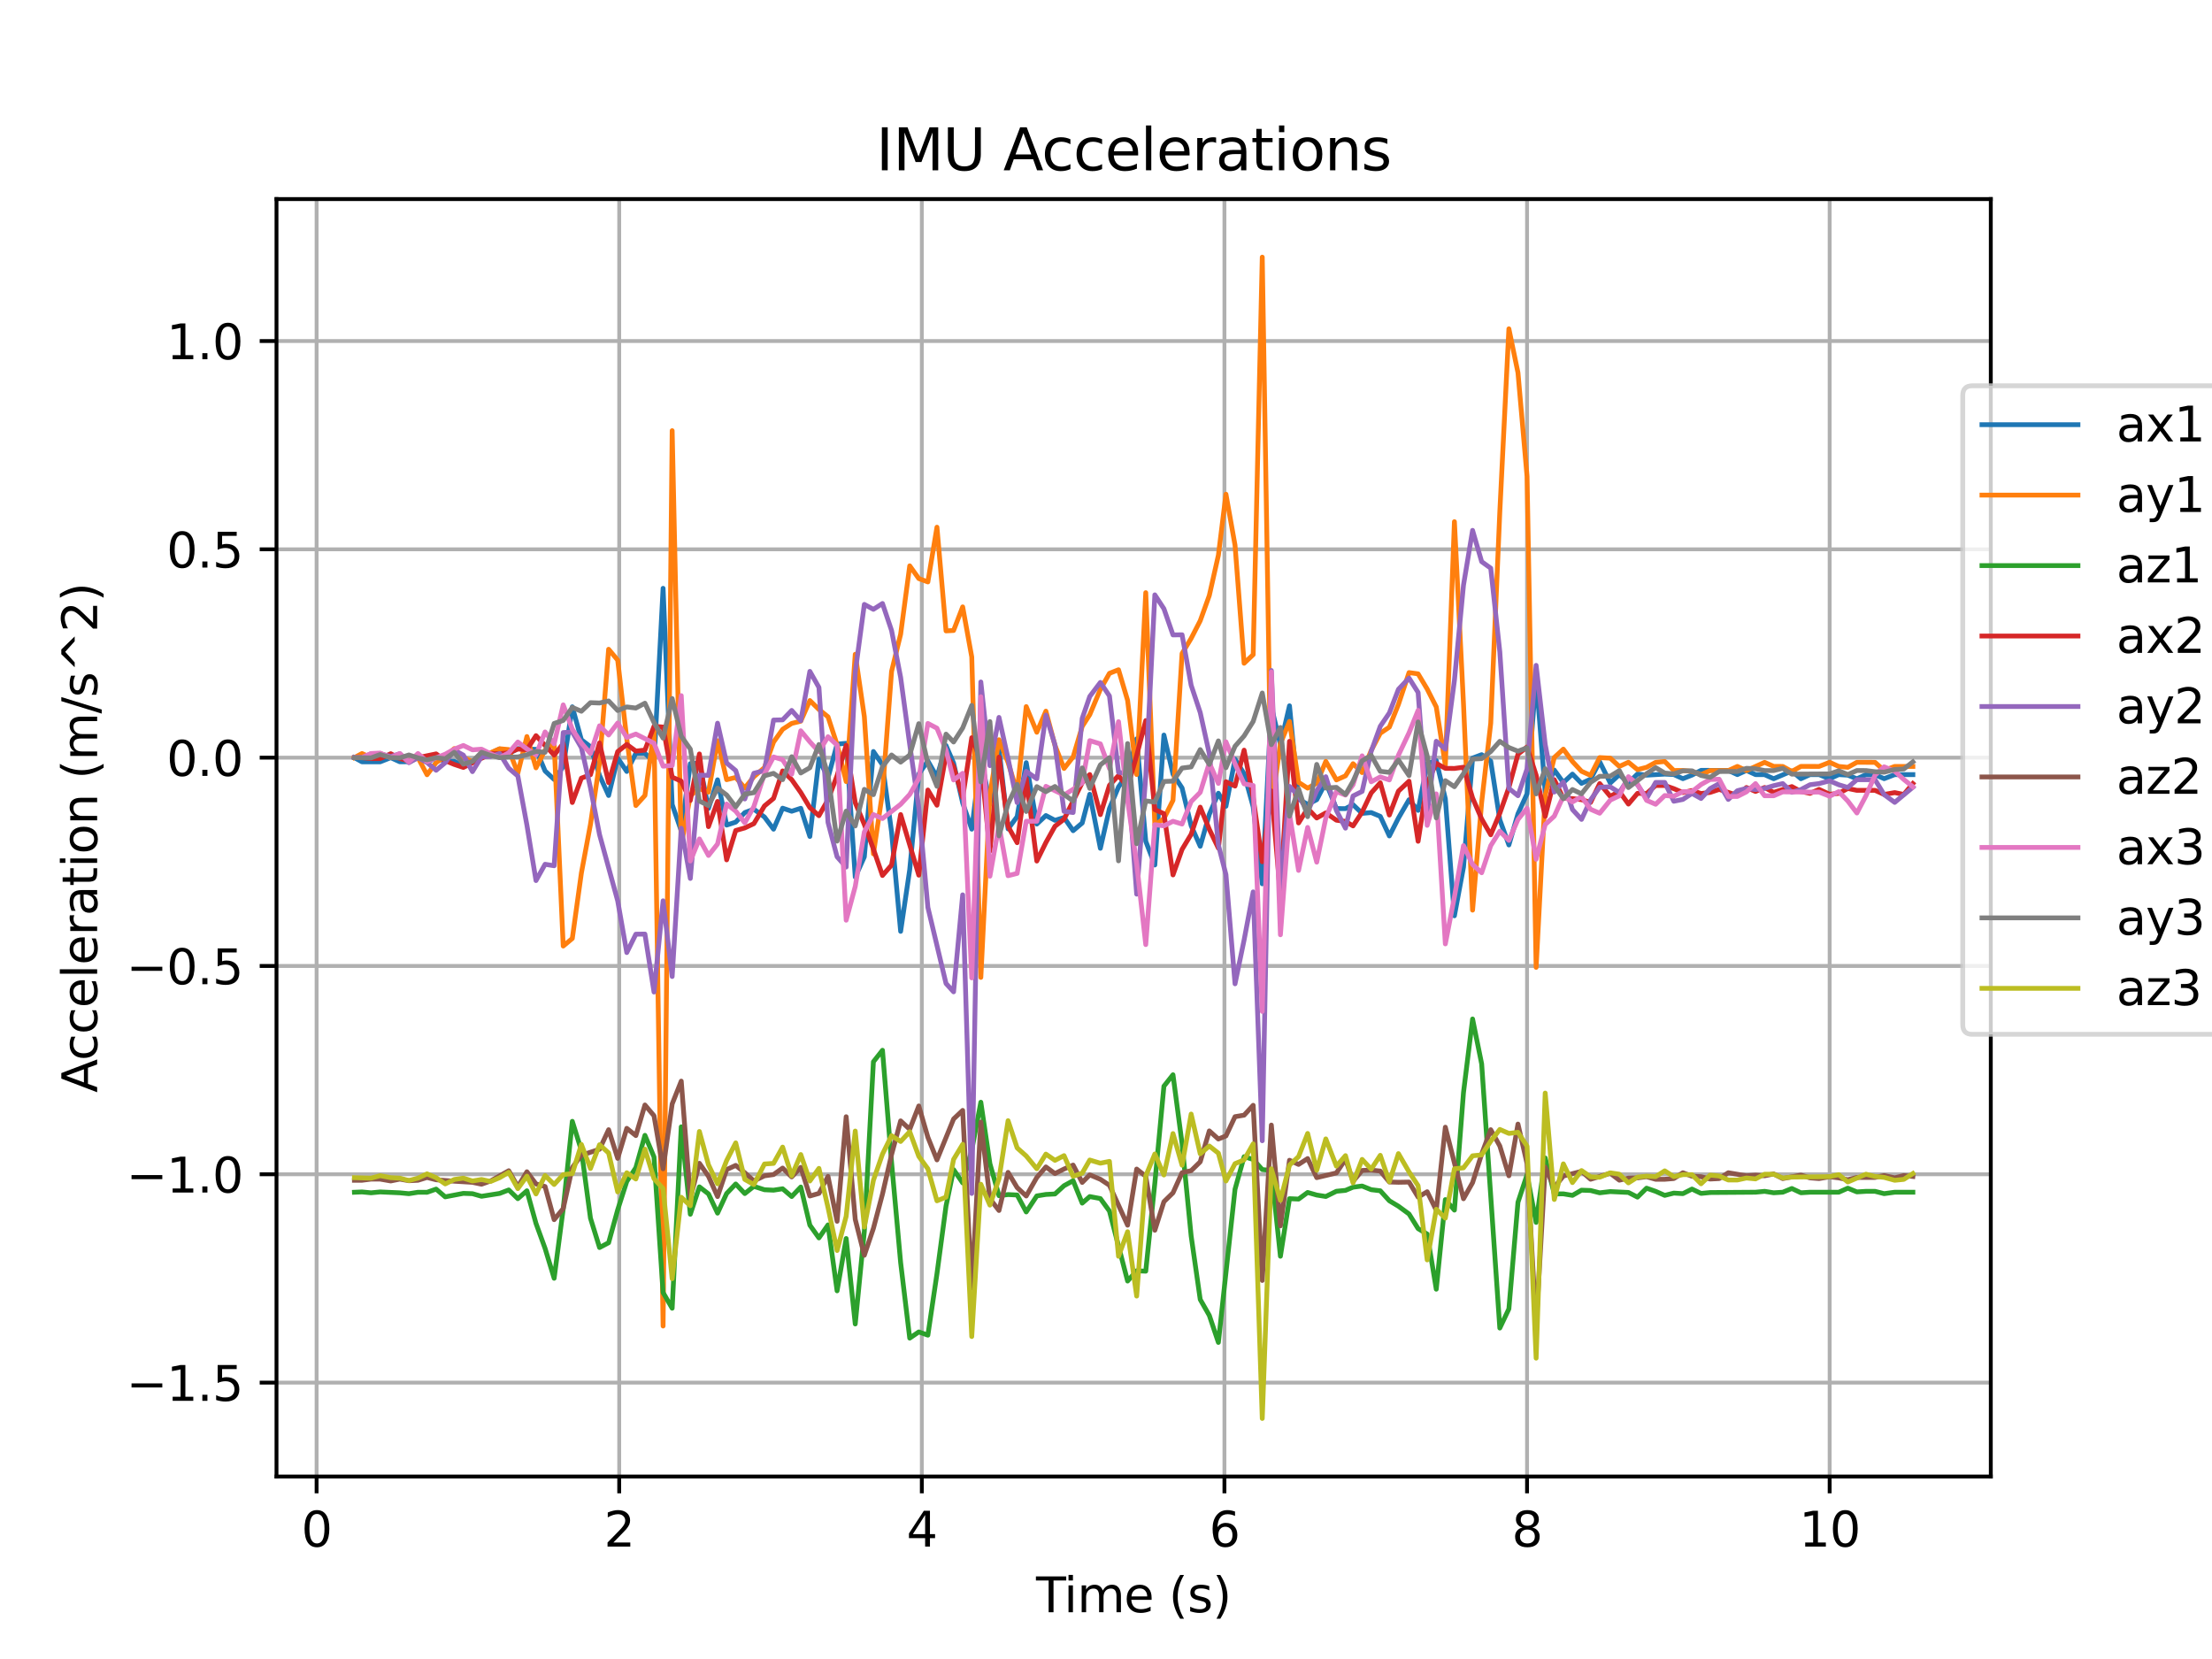 <?xml version="1.0" encoding="utf-8" standalone="no"?>
<!DOCTYPE svg PUBLIC "-//W3C//DTD SVG 1.1//EN"
  "http://www.w3.org/Graphics/SVG/1.1/DTD/svg11.dtd">
<svg xmlns:xlink="http://www.w3.org/1999/xlink" width="460.8pt" height="345.6pt" viewBox="0 0 460.8 345.6" xmlns="http://www.w3.org/2000/svg" version="1.1">
 <defs>
  <style type="text/css">*{stroke-linejoin: round; stroke-linecap: butt}</style>
 </defs>
 <g id="figure_1">
  <g id="patch_1">
   <path d="M 0 345.6 
L 460.8 345.6 
L 460.8 0 
L 0 0 
z
" style="fill: #ffffff"/>
  </g>
  <g id="axes_1">
   <g id="patch_2">
    <path d="M 57.6 307.584 
L 414.72 307.584 
L 414.72 41.472 
L 57.6 41.472 
z
" style="fill: #ffffff"/>
   </g>
   <g id="matplotlib.axis_1">
    <g id="xtick_1">
     <g id="line2d_1">
      <path d="M 65.953 307.584 
L 65.953 41.472 
" clip-path="url(#pc480d0b0ae)" style="fill: none; stroke: #b0b0b0; stroke-width: 0.8; stroke-linecap: square"/>
     </g>
     <g id="line2d_2">
      <defs>
       <path id="m4dcf5ab7e1" d="M 0 0 
L 0 3.5 
" style="stroke: #000000; stroke-width: 0.8"/>
      </defs>
      <g>
       <use xlink:href="#m4dcf5ab7e1" x="65.953" y="307.584" style="stroke: #000000; stroke-width: 0.8"/>
      </g>
     </g>
     <g id="text_1">
      <!-- 0 -->
      <g transform="translate(62.772 322.182) scale(0.1 -0.1)">
       <defs>
        <path id="DejaVuSans-30" d="M 2034 4250 
Q 1547 4250 1301 3770 
Q 1056 3291 1056 2328 
Q 1056 1369 1301 889 
Q 1547 409 2034 409 
Q 2525 409 2770 889 
Q 3016 1369 3016 2328 
Q 3016 3291 2770 3770 
Q 2525 4250 2034 4250 
z
M 2034 4750 
Q 2819 4750 3233 4129 
Q 3647 3509 3647 2328 
Q 3647 1150 3233 529 
Q 2819 -91 2034 -91 
Q 1250 -91 836 529 
Q 422 1150 422 2328 
Q 422 3509 836 4129 
Q 1250 4750 2034 4750 
z
" transform="scale(0.016)"/>
       </defs>
       <use xlink:href="#DejaVuSans-30"/>
      </g>
     </g>
    </g>
    <g id="xtick_2">
     <g id="line2d_3">
      <path d="M 128.992 307.584 
L 128.992 41.472 
" clip-path="url(#pc480d0b0ae)" style="fill: none; stroke: #b0b0b0; stroke-width: 0.8; stroke-linecap: square"/>
     </g>
     <g id="line2d_4">
      <g>
       <use xlink:href="#m4dcf5ab7e1" x="128.992" y="307.584" style="stroke: #000000; stroke-width: 0.8"/>
      </g>
     </g>
     <g id="text_2">
      <!-- 2 -->
      <g transform="translate(125.811 322.182) scale(0.1 -0.1)">
       <defs>
        <path id="DejaVuSans-32" d="M 1228 531 
L 3431 531 
L 3431 0 
L 469 0 
L 469 531 
Q 828 903 1448 1529 
Q 2069 2156 2228 2338 
Q 2531 2678 2651 2914 
Q 2772 3150 2772 3378 
Q 2772 3750 2511 3984 
Q 2250 4219 1831 4219 
Q 1534 4219 1204 4116 
Q 875 4013 500 3803 
L 500 4441 
Q 881 4594 1212 4672 
Q 1544 4750 1819 4750 
Q 2544 4750 2975 4387 
Q 3406 4025 3406 3419 
Q 3406 3131 3298 2873 
Q 3191 2616 2906 2266 
Q 2828 2175 2409 1742 
Q 1991 1309 1228 531 
z
" transform="scale(0.016)"/>
       </defs>
       <use xlink:href="#DejaVuSans-32"/>
      </g>
     </g>
    </g>
    <g id="xtick_3">
     <g id="line2d_5">
      <path d="M 192.032 307.584 
L 192.032 41.472 
" clip-path="url(#pc480d0b0ae)" style="fill: none; stroke: #b0b0b0; stroke-width: 0.8; stroke-linecap: square"/>
     </g>
     <g id="line2d_6">
      <g>
       <use xlink:href="#m4dcf5ab7e1" x="192.032" y="307.584" style="stroke: #000000; stroke-width: 0.8"/>
      </g>
     </g>
     <g id="text_3">
      <!-- 4 -->
      <g transform="translate(188.851 322.182) scale(0.1 -0.1)">
       <defs>
        <path id="DejaVuSans-34" d="M 2419 4116 
L 825 1625 
L 2419 1625 
L 2419 4116 
z
M 2253 4666 
L 3047 4666 
L 3047 1625 
L 3713 1625 
L 3713 1100 
L 3047 1100 
L 3047 0 
L 2419 0 
L 2419 1100 
L 313 1100 
L 313 1709 
L 2253 4666 
z
" transform="scale(0.016)"/>
       </defs>
       <use xlink:href="#DejaVuSans-34"/>
      </g>
     </g>
    </g>
    <g id="xtick_4">
     <g id="line2d_7">
      <path d="M 255.072 307.584 
L 255.072 41.472 
" clip-path="url(#pc480d0b0ae)" style="fill: none; stroke: #b0b0b0; stroke-width: 0.8; stroke-linecap: square"/>
     </g>
     <g id="line2d_8">
      <g>
       <use xlink:href="#m4dcf5ab7e1" x="255.072" y="307.584" style="stroke: #000000; stroke-width: 0.8"/>
      </g>
     </g>
     <g id="text_4">
      <!-- 6 -->
      <g transform="translate(251.891 322.182) scale(0.1 -0.1)">
       <defs>
        <path id="DejaVuSans-36" d="M 2113 2584 
Q 1688 2584 1439 2293 
Q 1191 2003 1191 1497 
Q 1191 994 1439 701 
Q 1688 409 2113 409 
Q 2538 409 2786 701 
Q 3034 994 3034 1497 
Q 3034 2003 2786 2293 
Q 2538 2584 2113 2584 
z
M 3366 4563 
L 3366 3988 
Q 3128 4100 2886 4159 
Q 2644 4219 2406 4219 
Q 1781 4219 1451 3797 
Q 1122 3375 1075 2522 
Q 1259 2794 1537 2939 
Q 1816 3084 2150 3084 
Q 2853 3084 3261 2657 
Q 3669 2231 3669 1497 
Q 3669 778 3244 343 
Q 2819 -91 2113 -91 
Q 1303 -91 875 529 
Q 447 1150 447 2328 
Q 447 3434 972 4092 
Q 1497 4750 2381 4750 
Q 2619 4750 2861 4703 
Q 3103 4656 3366 4563 
z
" transform="scale(0.016)"/>
       </defs>
       <use xlink:href="#DejaVuSans-36"/>
      </g>
     </g>
    </g>
    <g id="xtick_5">
     <g id="line2d_9">
      <path d="M 318.112 307.584 
L 318.112 41.472 
" clip-path="url(#pc480d0b0ae)" style="fill: none; stroke: #b0b0b0; stroke-width: 0.8; stroke-linecap: square"/>
     </g>
     <g id="line2d_10">
      <g>
       <use xlink:href="#m4dcf5ab7e1" x="318.112" y="307.584" style="stroke: #000000; stroke-width: 0.8"/>
      </g>
     </g>
     <g id="text_5">
      <!-- 8 -->
      <g transform="translate(314.93 322.182) scale(0.1 -0.1)">
       <defs>
        <path id="DejaVuSans-38" d="M 2034 2216 
Q 1584 2216 1326 1975 
Q 1069 1734 1069 1313 
Q 1069 891 1326 650 
Q 1584 409 2034 409 
Q 2484 409 2743 651 
Q 3003 894 3003 1313 
Q 3003 1734 2745 1975 
Q 2488 2216 2034 2216 
z
M 1403 2484 
Q 997 2584 770 2862 
Q 544 3141 544 3541 
Q 544 4100 942 4425 
Q 1341 4750 2034 4750 
Q 2731 4750 3128 4425 
Q 3525 4100 3525 3541 
Q 3525 3141 3298 2862 
Q 3072 2584 2669 2484 
Q 3125 2378 3379 2068 
Q 3634 1759 3634 1313 
Q 3634 634 3220 271 
Q 2806 -91 2034 -91 
Q 1263 -91 848 271 
Q 434 634 434 1313 
Q 434 1759 690 2068 
Q 947 2378 1403 2484 
z
M 1172 3481 
Q 1172 3119 1398 2916 
Q 1625 2713 2034 2713 
Q 2441 2713 2670 2916 
Q 2900 3119 2900 3481 
Q 2900 3844 2670 4047 
Q 2441 4250 2034 4250 
Q 1625 4250 1398 4047 
Q 1172 3844 1172 3481 
z
" transform="scale(0.016)"/>
       </defs>
       <use xlink:href="#DejaVuSans-38"/>
      </g>
     </g>
    </g>
    <g id="xtick_6">
     <g id="line2d_11">
      <path d="M 381.151 307.584 
L 381.151 41.472 
" clip-path="url(#pc480d0b0ae)" style="fill: none; stroke: #b0b0b0; stroke-width: 0.8; stroke-linecap: square"/>
     </g>
     <g id="line2d_12">
      <g>
       <use xlink:href="#m4dcf5ab7e1" x="381.151" y="307.584" style="stroke: #000000; stroke-width: 0.8"/>
      </g>
     </g>
     <g id="text_6">
      <!-- 10 -->
      <g transform="translate(374.789 322.182) scale(0.1 -0.1)">
       <defs>
        <path id="DejaVuSans-31" d="M 794 531 
L 1825 531 
L 1825 4091 
L 703 3866 
L 703 4441 
L 1819 4666 
L 2450 4666 
L 2450 531 
L 3481 531 
L 3481 0 
L 794 0 
L 794 531 
z
" transform="scale(0.016)"/>
       </defs>
       <use xlink:href="#DejaVuSans-31"/>
       <use xlink:href="#DejaVuSans-30" x="63.623"/>
      </g>
     </g>
    </g>
    <g id="text_7">
     <!-- Time (s) -->
     <g transform="translate(215.831 335.861) scale(0.1 -0.1)">
      <defs>
       <path id="DejaVuSans-54" d="M -19 4666 
L 3928 4666 
L 3928 4134 
L 2272 4134 
L 2272 0 
L 1638 0 
L 1638 4134 
L -19 4134 
L -19 4666 
z
" transform="scale(0.016)"/>
       <path id="DejaVuSans-69" d="M 603 3500 
L 1178 3500 
L 1178 0 
L 603 0 
L 603 3500 
z
M 603 4863 
L 1178 4863 
L 1178 4134 
L 603 4134 
L 603 4863 
z
" transform="scale(0.016)"/>
       <path id="DejaVuSans-6d" d="M 3328 2828 
Q 3544 3216 3844 3400 
Q 4144 3584 4550 3584 
Q 5097 3584 5394 3201 
Q 5691 2819 5691 2113 
L 5691 0 
L 5113 0 
L 5113 2094 
Q 5113 2597 4934 2840 
Q 4756 3084 4391 3084 
Q 3944 3084 3684 2787 
Q 3425 2491 3425 1978 
L 3425 0 
L 2847 0 
L 2847 2094 
Q 2847 2600 2669 2842 
Q 2491 3084 2119 3084 
Q 1678 3084 1418 2786 
Q 1159 2488 1159 1978 
L 1159 0 
L 581 0 
L 581 3500 
L 1159 3500 
L 1159 2956 
Q 1356 3278 1631 3431 
Q 1906 3584 2284 3584 
Q 2666 3584 2933 3390 
Q 3200 3197 3328 2828 
z
" transform="scale(0.016)"/>
       <path id="DejaVuSans-65" d="M 3597 1894 
L 3597 1613 
L 953 1613 
Q 991 1019 1311 708 
Q 1631 397 2203 397 
Q 2534 397 2845 478 
Q 3156 559 3463 722 
L 3463 178 
Q 3153 47 2828 -22 
Q 2503 -91 2169 -91 
Q 1331 -91 842 396 
Q 353 884 353 1716 
Q 353 2575 817 3079 
Q 1281 3584 2069 3584 
Q 2775 3584 3186 3129 
Q 3597 2675 3597 1894 
z
M 3022 2063 
Q 3016 2534 2758 2815 
Q 2500 3097 2075 3097 
Q 1594 3097 1305 2825 
Q 1016 2553 972 2059 
L 3022 2063 
z
" transform="scale(0.016)"/>
       <path id="DejaVuSans-20" transform="scale(0.016)"/>
       <path id="DejaVuSans-28" d="M 1984 4856 
Q 1566 4138 1362 3434 
Q 1159 2731 1159 2009 
Q 1159 1288 1364 580 
Q 1569 -128 1984 -844 
L 1484 -844 
Q 1016 -109 783 600 
Q 550 1309 550 2009 
Q 550 2706 781 3412 
Q 1013 4119 1484 4856 
L 1984 4856 
z
" transform="scale(0.016)"/>
       <path id="DejaVuSans-73" d="M 2834 3397 
L 2834 2853 
Q 2591 2978 2328 3040 
Q 2066 3103 1784 3103 
Q 1356 3103 1142 2972 
Q 928 2841 928 2578 
Q 928 2378 1081 2264 
Q 1234 2150 1697 2047 
L 1894 2003 
Q 2506 1872 2764 1633 
Q 3022 1394 3022 966 
Q 3022 478 2636 193 
Q 2250 -91 1575 -91 
Q 1294 -91 989 -36 
Q 684 19 347 128 
L 347 722 
Q 666 556 975 473 
Q 1284 391 1588 391 
Q 1994 391 2212 530 
Q 2431 669 2431 922 
Q 2431 1156 2273 1281 
Q 2116 1406 1581 1522 
L 1381 1569 
Q 847 1681 609 1914 
Q 372 2147 372 2553 
Q 372 3047 722 3315 
Q 1072 3584 1716 3584 
Q 2034 3584 2315 3537 
Q 2597 3491 2834 3397 
z
" transform="scale(0.016)"/>
       <path id="DejaVuSans-29" d="M 513 4856 
L 1013 4856 
Q 1481 4119 1714 3412 
Q 1947 2706 1947 2009 
Q 1947 1309 1714 600 
Q 1481 -109 1013 -844 
L 513 -844 
Q 928 -128 1133 580 
Q 1338 1288 1338 2009 
Q 1338 2731 1133 3434 
Q 928 4138 513 4856 
z
" transform="scale(0.016)"/>
      </defs>
      <use xlink:href="#DejaVuSans-54"/>
      <use xlink:href="#DejaVuSans-69" x="57.959"/>
      <use xlink:href="#DejaVuSans-6d" x="85.742"/>
      <use xlink:href="#DejaVuSans-65" x="183.154"/>
      <use xlink:href="#DejaVuSans-20" x="244.678"/>
      <use xlink:href="#DejaVuSans-28" x="276.465"/>
      <use xlink:href="#DejaVuSans-73" x="315.479"/>
      <use xlink:href="#DejaVuSans-29" x="367.578"/>
     </g>
    </g>
   </g>
   <g id="matplotlib.axis_2">
    <g id="ytick_1">
     <g id="line2d_13">
      <path d="M 57.6 288.022 
L 414.72 288.022 
" clip-path="url(#pc480d0b0ae)" style="fill: none; stroke: #b0b0b0; stroke-width: 0.8; stroke-linecap: square"/>
     </g>
     <g id="line2d_14">
      <defs>
       <path id="mab507d6c60" d="M 0 0 
L -3.5 0 
" style="stroke: #000000; stroke-width: 0.8"/>
      </defs>
      <g>
       <use xlink:href="#mab507d6c60" x="57.6" y="288.022" style="stroke: #000000; stroke-width: 0.8"/>
      </g>
     </g>
     <g id="text_8">
      <!-- −1.5 -->
      <g transform="translate(26.317 291.821) scale(0.1 -0.1)">
       <defs>
        <path id="DejaVuSans-2212" d="M 678 2272 
L 4684 2272 
L 4684 1741 
L 678 1741 
L 678 2272 
z
" transform="scale(0.016)"/>
        <path id="DejaVuSans-2e" d="M 684 794 
L 1344 794 
L 1344 0 
L 684 0 
L 684 794 
z
" transform="scale(0.016)"/>
        <path id="DejaVuSans-35" d="M 691 4666 
L 3169 4666 
L 3169 4134 
L 1269 4134 
L 1269 2991 
Q 1406 3038 1543 3061 
Q 1681 3084 1819 3084 
Q 2600 3084 3056 2656 
Q 3513 2228 3513 1497 
Q 3513 744 3044 326 
Q 2575 -91 1722 -91 
Q 1428 -91 1123 -41 
Q 819 9 494 109 
L 494 744 
Q 775 591 1075 516 
Q 1375 441 1709 441 
Q 2250 441 2565 725 
Q 2881 1009 2881 1497 
Q 2881 1984 2565 2268 
Q 2250 2553 1709 2553 
Q 1456 2553 1204 2497 
Q 953 2441 691 2322 
L 691 4666 
z
" transform="scale(0.016)"/>
       </defs>
       <use xlink:href="#DejaVuSans-2212"/>
       <use xlink:href="#DejaVuSans-31" x="83.789"/>
       <use xlink:href="#DejaVuSans-2e" x="147.412"/>
       <use xlink:href="#DejaVuSans-35" x="179.199"/>
      </g>
     </g>
    </g>
    <g id="ytick_2">
     <g id="line2d_15">
      <path d="M 57.6 244.625 
L 414.72 244.625 
" clip-path="url(#pc480d0b0ae)" style="fill: none; stroke: #b0b0b0; stroke-width: 0.8; stroke-linecap: square"/>
     </g>
     <g id="line2d_16">
      <g>
       <use xlink:href="#mab507d6c60" x="57.6" y="244.625" style="stroke: #000000; stroke-width: 0.8"/>
      </g>
     </g>
     <g id="text_9">
      <!-- −1.0 -->
      <g transform="translate(26.317 248.425) scale(0.1 -0.1)">
       <use xlink:href="#DejaVuSans-2212"/>
       <use xlink:href="#DejaVuSans-31" x="83.789"/>
       <use xlink:href="#DejaVuSans-2e" x="147.412"/>
       <use xlink:href="#DejaVuSans-30" x="179.199"/>
      </g>
     </g>
    </g>
    <g id="ytick_3">
     <g id="line2d_17">
      <path d="M 57.6 201.229 
L 414.72 201.229 
" clip-path="url(#pc480d0b0ae)" style="fill: none; stroke: #b0b0b0; stroke-width: 0.8; stroke-linecap: square"/>
     </g>
     <g id="line2d_18">
      <g>
       <use xlink:href="#mab507d6c60" x="57.6" y="201.229" style="stroke: #000000; stroke-width: 0.8"/>
      </g>
     </g>
     <g id="text_10">
      <!-- −0.5 -->
      <g transform="translate(26.317 205.028) scale(0.1 -0.1)">
       <use xlink:href="#DejaVuSans-2212"/>
       <use xlink:href="#DejaVuSans-30" x="83.789"/>
       <use xlink:href="#DejaVuSans-2e" x="147.412"/>
       <use xlink:href="#DejaVuSans-35" x="179.199"/>
      </g>
     </g>
    </g>
    <g id="ytick_4">
     <g id="line2d_19">
      <path d="M 57.6 157.833 
L 414.72 157.833 
" clip-path="url(#pc480d0b0ae)" style="fill: none; stroke: #b0b0b0; stroke-width: 0.8; stroke-linecap: square"/>
     </g>
     <g id="line2d_20">
      <g>
       <use xlink:href="#mab507d6c60" x="57.6" y="157.833" style="stroke: #000000; stroke-width: 0.8"/>
      </g>
     </g>
     <g id="text_11">
      <!-- 0.0 -->
      <g transform="translate(34.697 161.632) scale(0.1 -0.1)">
       <use xlink:href="#DejaVuSans-30"/>
       <use xlink:href="#DejaVuSans-2e" x="63.623"/>
       <use xlink:href="#DejaVuSans-30" x="95.41"/>
      </g>
     </g>
    </g>
    <g id="ytick_5">
     <g id="line2d_21">
      <path d="M 57.6 114.436 
L 414.72 114.436 
" clip-path="url(#pc480d0b0ae)" style="fill: none; stroke: #b0b0b0; stroke-width: 0.8; stroke-linecap: square"/>
     </g>
     <g id="line2d_22">
      <g>
       <use xlink:href="#mab507d6c60" x="57.6" y="114.436" style="stroke: #000000; stroke-width: 0.8"/>
      </g>
     </g>
     <g id="text_12">
      <!-- 0.5 -->
      <g transform="translate(34.697 118.236) scale(0.1 -0.1)">
       <use xlink:href="#DejaVuSans-30"/>
       <use xlink:href="#DejaVuSans-2e" x="63.623"/>
       <use xlink:href="#DejaVuSans-35" x="95.41"/>
      </g>
     </g>
    </g>
    <g id="ytick_6">
     <g id="line2d_23">
      <path d="M 57.6 71.04 
L 414.72 71.04 
" clip-path="url(#pc480d0b0ae)" style="fill: none; stroke: #b0b0b0; stroke-width: 0.8; stroke-linecap: square"/>
     </g>
     <g id="line2d_24">
      <g>
       <use xlink:href="#mab507d6c60" x="57.6" y="71.04" style="stroke: #000000; stroke-width: 0.8"/>
      </g>
     </g>
     <g id="text_13">
      <!-- 1.0 -->
      <g transform="translate(34.697 74.839) scale(0.1 -0.1)">
       <use xlink:href="#DejaVuSans-31"/>
       <use xlink:href="#DejaVuSans-2e" x="63.623"/>
       <use xlink:href="#DejaVuSans-30" x="95.41"/>
      </g>
     </g>
    </g>
    <g id="text_14">
     <!-- Acceleration (m/s^2) -->
     <g transform="translate(20.238 227.619) rotate(-90) scale(0.1 -0.1)">
      <defs>
       <path id="DejaVuSans-41" d="M 2188 4044 
L 1331 1722 
L 3047 1722 
L 2188 4044 
z
M 1831 4666 
L 2547 4666 
L 4325 0 
L 3669 0 
L 3244 1197 
L 1141 1197 
L 716 0 
L 50 0 
L 1831 4666 
z
" transform="scale(0.016)"/>
       <path id="DejaVuSans-63" d="M 3122 3366 
L 3122 2828 
Q 2878 2963 2633 3030 
Q 2388 3097 2138 3097 
Q 1578 3097 1268 2742 
Q 959 2388 959 1747 
Q 959 1106 1268 751 
Q 1578 397 2138 397 
Q 2388 397 2633 464 
Q 2878 531 3122 666 
L 3122 134 
Q 2881 22 2623 -34 
Q 2366 -91 2075 -91 
Q 1284 -91 818 406 
Q 353 903 353 1747 
Q 353 2603 823 3093 
Q 1294 3584 2113 3584 
Q 2378 3584 2631 3529 
Q 2884 3475 3122 3366 
z
" transform="scale(0.016)"/>
       <path id="DejaVuSans-6c" d="M 603 4863 
L 1178 4863 
L 1178 0 
L 603 0 
L 603 4863 
z
" transform="scale(0.016)"/>
       <path id="DejaVuSans-72" d="M 2631 2963 
Q 2534 3019 2420 3045 
Q 2306 3072 2169 3072 
Q 1681 3072 1420 2755 
Q 1159 2438 1159 1844 
L 1159 0 
L 581 0 
L 581 3500 
L 1159 3500 
L 1159 2956 
Q 1341 3275 1631 3429 
Q 1922 3584 2338 3584 
Q 2397 3584 2469 3576 
Q 2541 3569 2628 3553 
L 2631 2963 
z
" transform="scale(0.016)"/>
       <path id="DejaVuSans-61" d="M 2194 1759 
Q 1497 1759 1228 1600 
Q 959 1441 959 1056 
Q 959 750 1161 570 
Q 1363 391 1709 391 
Q 2188 391 2477 730 
Q 2766 1069 2766 1631 
L 2766 1759 
L 2194 1759 
z
M 3341 1997 
L 3341 0 
L 2766 0 
L 2766 531 
Q 2569 213 2275 61 
Q 1981 -91 1556 -91 
Q 1019 -91 701 211 
Q 384 513 384 1019 
Q 384 1609 779 1909 
Q 1175 2209 1959 2209 
L 2766 2209 
L 2766 2266 
Q 2766 2663 2505 2880 
Q 2244 3097 1772 3097 
Q 1472 3097 1187 3025 
Q 903 2953 641 2809 
L 641 3341 
Q 956 3463 1253 3523 
Q 1550 3584 1831 3584 
Q 2591 3584 2966 3190 
Q 3341 2797 3341 1997 
z
" transform="scale(0.016)"/>
       <path id="DejaVuSans-74" d="M 1172 4494 
L 1172 3500 
L 2356 3500 
L 2356 3053 
L 1172 3053 
L 1172 1153 
Q 1172 725 1289 603 
Q 1406 481 1766 481 
L 2356 481 
L 2356 0 
L 1766 0 
Q 1100 0 847 248 
Q 594 497 594 1153 
L 594 3053 
L 172 3053 
L 172 3500 
L 594 3500 
L 594 4494 
L 1172 4494 
z
" transform="scale(0.016)"/>
       <path id="DejaVuSans-6f" d="M 1959 3097 
Q 1497 3097 1228 2736 
Q 959 2375 959 1747 
Q 959 1119 1226 758 
Q 1494 397 1959 397 
Q 2419 397 2687 759 
Q 2956 1122 2956 1747 
Q 2956 2369 2687 2733 
Q 2419 3097 1959 3097 
z
M 1959 3584 
Q 2709 3584 3137 3096 
Q 3566 2609 3566 1747 
Q 3566 888 3137 398 
Q 2709 -91 1959 -91 
Q 1206 -91 779 398 
Q 353 888 353 1747 
Q 353 2609 779 3096 
Q 1206 3584 1959 3584 
z
" transform="scale(0.016)"/>
       <path id="DejaVuSans-6e" d="M 3513 2113 
L 3513 0 
L 2938 0 
L 2938 2094 
Q 2938 2591 2744 2837 
Q 2550 3084 2163 3084 
Q 1697 3084 1428 2787 
Q 1159 2491 1159 1978 
L 1159 0 
L 581 0 
L 581 3500 
L 1159 3500 
L 1159 2956 
Q 1366 3272 1645 3428 
Q 1925 3584 2291 3584 
Q 2894 3584 3203 3211 
Q 3513 2838 3513 2113 
z
" transform="scale(0.016)"/>
       <path id="DejaVuSans-2f" d="M 1625 4666 
L 2156 4666 
L 531 -594 
L 0 -594 
L 1625 4666 
z
" transform="scale(0.016)"/>
       <path id="DejaVuSans-5e" d="M 2988 4666 
L 4684 2925 
L 4056 2925 
L 2681 4159 
L 1306 2925 
L 678 2925 
L 2375 4666 
L 2988 4666 
z
" transform="scale(0.016)"/>
      </defs>
      <use xlink:href="#DejaVuSans-41"/>
      <use xlink:href="#DejaVuSans-63" x="66.658"/>
      <use xlink:href="#DejaVuSans-63" x="121.639"/>
      <use xlink:href="#DejaVuSans-65" x="176.619"/>
      <use xlink:href="#DejaVuSans-6c" x="238.143"/>
      <use xlink:href="#DejaVuSans-65" x="265.926"/>
      <use xlink:href="#DejaVuSans-72" x="327.449"/>
      <use xlink:href="#DejaVuSans-61" x="368.562"/>
      <use xlink:href="#DejaVuSans-74" x="429.842"/>
      <use xlink:href="#DejaVuSans-69" x="469.051"/>
      <use xlink:href="#DejaVuSans-6f" x="496.834"/>
      <use xlink:href="#DejaVuSans-6e" x="558.016"/>
      <use xlink:href="#DejaVuSans-20" x="621.395"/>
      <use xlink:href="#DejaVuSans-28" x="653.182"/>
      <use xlink:href="#DejaVuSans-6d" x="692.195"/>
      <use xlink:href="#DejaVuSans-2f" x="789.607"/>
      <use xlink:href="#DejaVuSans-73" x="823.299"/>
      <use xlink:href="#DejaVuSans-5e" x="875.398"/>
      <use xlink:href="#DejaVuSans-32" x="959.188"/>
      <use xlink:href="#DejaVuSans-29" x="1022.811"/>
     </g>
    </g>
   </g>
   <g id="line2d_25">
    <path d="M 73.833 157.833 
L 75.409 158.705 
L 79.191 158.705 
L 81.397 157.833 
L 83.289 158.693 
L 85.18 158.68 
L 87.071 157.833 
L 88.962 158.759 
L 90.853 157.937 
L 92.745 158.576 
L 94.636 158.601 
L 96.527 159.553 
L 104.092 156.021 
L 105.983 156.998 
L 107.874 155.946 
L 111.657 156.107 
L 113.548 160.606 
L 115.439 162.37 
L 117.33 159.69 
L 119.221 147.242 
L 121.113 154.108 
L 123.004 155.551 
L 124.895 161.545 
L 126.786 165.716 
L 128.677 157.919 
L 130.568 160.708 
L 132.46 156.92 
L 134.351 156.925 
L 136.242 158.748 
L 138.133 122.558 
L 140.024 167.586 
L 141.916 173.083 
L 143.807 159.078 
L 145.698 158.955 
L 147.589 168.402 
L 149.48 162.448 
L 151.372 171.88 
L 153.263 171.265 
L 155.154 169.275 
L 157.045 168.569 
L 159.252 170.197 
L 161.143 172.735 
L 163.034 168.356 
L 164.925 168.996 
L 166.816 168.381 
L 168.708 174.25 
L 170.599 158.151 
L 172.49 162.044 
L 174.381 155.012 
L 176.272 154.848 
L 178.163 182.709 
L 180.055 178.5 
L 181.946 156.55 
L 183.837 159.317 
L 185.728 173.309 
L 187.619 194.016 
L 189.511 181.167 
L 191.402 161.234 
L 193.293 158.525 
L 195.184 161.842 
L 197.075 155.31 
L 198.651 158.963 
L 200.543 167.276 
L 202.434 172.732 
L 204.325 157.534 
L 206.216 167.51 
L 208.107 155.93 
L 209.999 172.673 
L 211.89 170.122 
L 213.781 158.875 
L 215.987 171.667 
L 217.878 169.893 
L 219.77 170.886 
L 221.661 170.313 
L 223.552 173.047 
L 225.443 171.447 
L 227.019 165.464 
L 229.226 176.719 
L 231.117 168.434 
L 233.008 163.933 
L 234.899 161.286 
L 236.79 153.916 
L 238.682 175.254 
L 240.573 180.193 
L 242.464 153.126 
L 244.355 161.277 
L 246.246 164.145 
L 248.138 172.006 
L 250.029 176.291 
L 251.92 169.635 
L 253.811 165.246 
L 255.387 167.962 
L 257.278 158.152 
L 259.169 161.178 
L 261.061 168.083 
L 262.952 184.114 
L 264.843 147.215 
L 266.734 155.109 
L 268.625 147.03 
L 270.517 166.474 
L 272.408 167.555 
L 274.299 166.591 
L 276.19 162.98 
L 278.397 168.44 
L 280.288 168.452 
L 281.864 167.63 
L 283.755 169.441 
L 285.646 169.27 
L 287.537 170.064 
L 289.429 174.143 
L 291.32 170.416 
L 293.526 166.598 
L 295.417 168.816 
L 297.309 159.073 
L 299.2 158.448 
L 301.091 166.408 
L 302.982 190.777 
L 304.873 180.633 
L 306.764 157.927 
L 308.656 157.21 
L 310.547 158.56 
L 312.438 170.777 
L 314.329 176.02 
L 316.22 169.526 
L 318.112 165.361 
L 320.003 140.973 
L 321.894 165.047 
L 323.785 160.413 
L 325.676 163.018 
L 327.568 161.26 
L 329.459 163.188 
L 331.35 162.316 
L 333.241 158.693 
L 335.448 163.109 
L 337.339 161.364 
L 339.23 163.097 
L 341.121 161.235 
L 343.012 161.481 
L 346.795 161.26 
L 348.686 161.352 
L 350.577 162.212 
L 352.468 161.468 
L 354.359 160.479 
L 360.033 160.492 
L 361.924 161.364 
L 363.815 160.492 
L 365.707 161.364 
L 367.598 161.377 
L 369.489 162.224 
L 373.271 160.608 
L 375.163 162.224 
L 377.054 161.364 
L 378.945 161.364 
L 381.151 162.237 
L 383.043 161.364 
L 384.934 161.481 
L 386.825 162.237 
L 388.716 161.377 
L 390.607 161.377 
L 392.498 162.212 
L 394.705 161.364 
L 398.487 161.364 
L 398.487 161.364 
" clip-path="url(#pc480d0b0ae)" style="fill: none; stroke: #1f77b4; stroke-linecap: square"/>
   </g>
   <g id="line2d_26">
    <path d="M 73.833 157.833 
L 75.409 156.972 
L 77.3 157.82 
L 79.191 156.972 
L 81.397 157.833 
L 83.289 157.82 
L 85.18 158.669 
L 87.071 157.833 
L 88.962 161.397 
L 90.853 158.864 
L 92.745 157.637 
L 94.636 155.941 
L 96.527 157.808 
L 98.418 158.669 
L 100.309 157.65 
L 104.092 155.978 
L 105.983 156.149 
L 107.874 161.068 
L 109.765 153.433 
L 111.657 159.957 
L 113.548 156.239 
L 115.439 154.92 
L 117.33 197.08 
L 119.221 195.497 
L 121.113 181.861 
L 123.004 171.73 
L 124.895 158.954 
L 126.786 135.255 
L 128.677 137.51 
L 130.568 153.92 
L 132.46 167.805 
L 134.351 165.706 
L 136.242 152.328 
L 138.133 276.235 
L 140.024 89.715 
L 141.916 176.094 
L 143.807 165.742 
L 145.698 164.308 
L 147.589 165.019 
L 149.48 154.298 
L 151.372 162.424 
L 153.263 161.954 
L 155.154 164.158 
L 157.045 161.808 
L 159.252 159.904 
L 161.143 154.593 
L 163.034 151.928 
L 164.925 150.701 
L 166.816 150.231 
L 168.708 145.939 
L 170.599 147.793 
L 172.49 149.324 
L 174.381 155.136 
L 176.272 162.814 
L 178.163 136.294 
L 180.055 149.27 
L 181.946 177.887 
L 183.837 165.125 
L 185.728 139.873 
L 187.619 132.116 
L 189.511 117.875 
L 191.402 120.524 
L 193.293 121.227 
L 195.184 109.826 
L 197.075 131.426 
L 198.651 131.34 
L 200.543 126.424 
L 202.434 136.858 
L 204.325 203.611 
L 206.216 165.477 
L 208.107 154.098 
L 209.999 158.835 
L 211.89 164.994 
L 213.781 147.195 
L 215.987 152.543 
L 217.878 148.144 
L 219.77 155.284 
L 221.661 160.087 
L 223.552 157.687 
L 225.443 151.329 
L 227.019 148.871 
L 229.226 143.619 
L 231.117 140.271 
L 233.008 139.522 
L 234.899 145.9 
L 236.79 161.349 
L 238.682 123.462 
L 240.573 171.893 
L 242.464 170.522 
L 244.355 166.718 
L 246.246 136.135 
L 248.138 132.989 
L 250.029 129.308 
L 251.92 124.055 
L 253.811 115.671 
L 255.387 102.952 
L 257.278 113.574 
L 259.169 138.168 
L 261.061 136.372 
L 262.952 53.568 
L 264.843 168.425 
L 266.734 154.916 
L 268.625 150.281 
L 270.517 162.981 
L 272.408 164.183 
L 274.299 163.164 
L 276.19 158.606 
L 278.397 162.474 
L 280.288 161.625 
L 281.864 159.093 
L 283.755 160.948 
L 285.646 156.34 
L 287.537 152.751 
L 289.429 151.474 
L 291.32 146.734 
L 293.526 140.113 
L 295.417 140.375 
L 297.309 143.539 
L 299.2 147.268 
L 301.091 159.405 
L 302.982 108.675 
L 304.873 146.669 
L 306.764 189.598 
L 308.656 167.146 
L 310.547 150.668 
L 312.438 106.631 
L 314.329 68.498 
L 316.22 77.637 
L 318.112 99.236 
L 320.003 201.517 
L 321.894 165.697 
L 323.785 157.795 
L 325.676 156.061 
L 327.568 158.631 
L 329.459 160.669 
L 331.35 161.53 
L 333.241 157.82 
L 335.448 157.941 
L 337.339 159.662 
L 339.23 158.789 
L 341.121 160.328 
L 343.012 159.846 
L 344.904 158.814 
L 346.795 158.631 
L 348.686 160.511 
L 350.577 160.498 
L 352.468 160.694 
L 354.359 161.372 
L 356.251 160.523 
L 360.033 160.523 
L 361.924 159.662 
L 363.815 160.523 
L 367.598 158.814 
L 369.489 159.65 
L 371.38 159.662 
L 373.271 160.706 
L 375.163 159.65 
L 378.945 159.662 
L 381.151 158.802 
L 383.043 159.662 
L 384.934 159.846 
L 386.825 158.802 
L 390.607 158.814 
L 392.498 160.498 
L 394.705 159.662 
L 398.487 159.662 
L 398.487 159.662 
" clip-path="url(#pc480d0b0ae)" style="fill: none; stroke: #ff7f0e; stroke-linecap: square"/>
   </g>
   <g id="line2d_27">
    <path d="M 73.833 248.368 
L 75.409 248.301 
L 77.3 248.484 
L 79.191 248.301 
L 83.289 248.484 
L 85.18 248.667 
L 87.071 248.368 
L 88.962 248.376 
L 90.853 247.711 
L 92.745 249.325 
L 96.527 248.601 
L 98.418 248.667 
L 100.309 249.208 
L 104.092 248.609 
L 105.983 247.885 
L 107.874 249.707 
L 109.765 248.06 
L 111.657 254.866 
L 113.548 260.058 
L 115.439 266.29 
L 117.33 251.796 
L 119.221 233.591 
L 121.113 239.64 
L 123.004 253.768 
L 124.895 259.883 
L 126.786 258.885 
L 128.677 252.021 
L 130.568 246.121 
L 132.46 243.242 
L 134.351 236.511 
L 136.242 241.021 
L 138.133 269.269 
L 140.024 272.53 
L 141.916 234.739 
L 143.807 252.952 
L 145.698 247.245 
L 147.589 248.709 
L 149.48 252.719 
L 151.372 248.626 
L 153.263 246.645 
L 155.154 248.642 
L 157.045 247.136 
L 159.252 247.844 
L 161.143 247.935 
L 163.034 247.644 
L 164.925 249.258 
L 166.816 247.278 
L 168.708 255.224 
L 170.599 257.878 
L 172.49 255.166 
L 174.381 268.903 
L 176.272 258.003 
L 178.163 275.809 
L 180.055 256.539 
L 181.946 221.185 
L 183.837 218.789 
L 185.728 242.119 
L 187.619 263.02 
L 189.511 278.754 
L 191.402 277.465 
L 193.293 278.138 
L 195.184 265.358 
L 197.075 251.23 
L 198.651 243.65 
L 200.543 246.421 
L 202.434 239.59 
L 204.325 229.613 
L 206.216 242.41 
L 208.107 249.083 
L 209.999 248.85 
L 211.89 248.942 
L 213.781 252.47 
L 215.987 249.133 
L 217.878 248.825 
L 219.77 248.726 
L 221.661 247.003 
L 223.552 245.963 
L 225.443 250.631 
L 227.019 249.266 
L 229.226 249.682 
L 231.117 252.287 
L 234.899 266.864 
L 236.79 264.726 
L 238.682 264.809 
L 240.573 246.462 
L 242.464 226.277 
L 244.355 223.889 
L 246.246 238.242 
L 248.138 257.47 
L 250.029 270.708 
L 251.92 274.02 
L 253.811 279.653 
L 257.278 247.735 
L 259.169 240.963 
L 261.061 241.528 
L 262.952 243.642 
L 264.843 243.825 
L 266.734 261.697 
L 268.625 249.707 
L 270.517 249.791 
L 272.408 248.409 
L 274.299 248.95 
L 276.19 249.25 
L 278.397 248.16 
L 280.288 247.977 
L 281.864 247.311 
L 283.755 247.07 
L 285.646 247.835 
L 287.537 248.06 
L 289.429 250.14 
L 291.32 251.28 
L 293.526 252.894 
L 295.417 255.948 
L 297.309 257.079 
L 299.2 268.562 
L 301.091 249.899 
L 302.982 252.087 
L 304.873 227.583 
L 306.764 212.274 
L 308.656 221.626 
L 312.438 276.657 
L 314.329 272.664 
L 316.22 250.448 
L 318.112 244.715 
L 320.003 254.65 
L 321.894 241.221 
L 323.785 248.717 
L 325.676 248.701 
L 327.568 249.017 
L 329.459 247.935 
L 331.35 248.002 
L 333.241 248.484 
L 335.448 248.226 
L 339.23 248.409 
L 341.121 249.383 
L 343.012 247.519 
L 344.904 248.176 
L 346.795 249.017 
L 348.686 248.543 
L 350.577 248.659 
L 352.468 247.702 
L 354.359 248.609 
L 356.251 248.426 
L 365.707 248.359 
L 367.598 248.176 
L 369.489 248.476 
L 371.38 248.359 
L 373.271 247.586 
L 375.163 248.476 
L 377.054 248.359 
L 383.043 248.359 
L 384.934 247.519 
L 386.825 248.293 
L 388.716 248.176 
L 390.607 248.176 
L 392.498 248.659 
L 394.705 248.359 
L 398.487 248.359 
L 398.487 248.359 
" clip-path="url(#pc480d0b0ae)" style="fill: none; stroke: #2ca02c; stroke-linecap: square"/>
   </g>
   <g id="line2d_28">
    <path d="M 73.833 157.833 
L 75.409 157.833 
L 77.3 158.027 
L 79.191 158.027 
L 81.397 157.011 
L 83.289 158.027 
L 85.18 158.46 
L 87.071 157.833 
L 90.853 157.048 
L 92.745 158.46 
L 94.636 159.245 
L 96.527 159.872 
L 102.201 157.011 
L 104.092 157.003 
L 105.983 156.838 
L 107.874 156.04 
L 109.765 156.171 
L 111.657 153.251 
L 115.439 157.303 
L 117.33 154.902 
L 119.221 167.175 
L 121.113 162.102 
L 123.004 161.391 
L 124.895 154.765 
L 126.786 163.037 
L 128.677 156.578 
L 130.568 155.079 
L 132.46 156.462 
L 134.351 156.258 
L 136.242 151.298 
L 138.133 151.463 
L 140.024 161.895 
L 141.916 162.727 
L 143.807 166.748 
L 145.698 157.061 
L 147.589 172.201 
L 149.48 166.947 
L 151.372 179.124 
L 153.263 173.007 
L 155.154 172.469 
L 157.045 171.582 
L 159.252 167.892 
L 161.143 166.325 
L 163.034 160.596 
L 164.925 162.412 
L 166.816 165.1 
L 168.708 168.241 
L 170.599 169.921 
L 172.49 166.598 
L 174.381 161.575 
L 176.272 155.26 
L 178.163 167.22 
L 180.055 171.745 
L 181.946 176.873 
L 183.837 182.381 
L 185.728 180.203 
L 187.619 169.689 
L 191.402 182.312 
L 193.293 164.574 
L 195.184 167.742 
L 197.075 157.208 
L 198.651 159.685 
L 200.543 166.178 
L 202.434 153.676 
L 204.325 158.449 
L 206.216 177.29 
L 208.107 157.725 
L 209.999 172.157 
L 211.89 175.547 
L 213.781 162.166 
L 215.987 179.371 
L 217.878 175.518 
L 219.77 172.12 
L 221.661 170.661 
L 225.443 163.047 
L 227.019 161.352 
L 229.226 169.703 
L 231.117 163.601 
L 233.008 161.554 
L 234.899 164.013 
L 236.79 157.379 
L 238.682 150.109 
L 240.573 168.651 
L 242.464 169.506 
L 244.355 182.261 
L 246.246 176.941 
L 248.138 173.802 
L 250.029 168.146 
L 251.92 172.757 
L 253.811 176.683 
L 255.387 162.85 
L 257.278 163.755 
L 259.169 156.273 
L 261.061 166.17 
L 262.952 179.518 
L 264.843 164.761 
L 266.734 186.415 
L 268.625 154.431 
L 270.517 171.437 
L 272.408 168.411 
L 274.299 170.401 
L 276.19 169.341 
L 278.397 170.863 
L 280.288 171.115 
L 281.864 172.052 
L 283.755 169.175 
L 285.646 165.181 
L 287.537 163.068 
L 289.429 169.784 
L 291.32 164.811 
L 293.526 162.735 
L 295.417 175.253 
L 297.309 163.097 
L 299.2 159.017 
L 301.091 160.061 
L 302.982 160.082 
L 304.873 159.827 
L 306.764 166.228 
L 308.656 170.608 
L 310.547 173.899 
L 312.438 169.417 
L 314.329 164.052 
L 316.22 157.116 
L 318.112 155.612 
L 320.003 161.474 
L 321.894 170.073 
L 323.785 162.425 
L 325.676 166.286 
L 327.568 166.359 
L 329.459 166.59 
L 331.35 167.152 
L 333.241 163.231 
L 335.448 165.89 
L 337.339 164.882 
L 339.23 167.504 
L 341.121 165.27 
L 343.012 165.307 
L 344.904 163.627 
L 346.795 163.627 
L 348.686 164.291 
L 350.577 165.105 
L 352.468 164.68 
L 354.359 165.307 
L 356.251 165.076 
L 358.142 164.449 
L 361.924 165.695 
L 363.815 164.052 
L 365.707 164.874 
L 367.598 164.052 
L 369.489 165.068 
L 373.271 163.858 
L 375.163 164.874 
L 377.054 165.27 
L 378.945 164.449 
L 381.151 165.464 
L 383.043 165.27 
L 384.934 164.255 
L 386.825 164.643 
L 390.607 164.643 
L 392.498 165.501 
L 394.705 165.113 
L 396.596 165.501 
L 398.487 163.231 
L 398.487 163.231 
" clip-path="url(#pc480d0b0ae)" style="fill: none; stroke: #d62728; stroke-linecap: square"/>
   </g>
   <g id="line2d_29">
    <path d="M 73.833 157.833 
L 75.409 157.833 
L 77.3 157.021 
L 79.191 157.021 
L 81.397 157.593 
L 83.289 157.021 
L 85.18 158.884 
L 87.071 157.833 
L 88.962 158.838 
L 90.853 160.461 
L 92.745 158.884 
L 94.636 156.256 
L 96.527 157.306 
L 98.418 160.746 
L 100.309 157.639 
L 102.201 157.593 
L 104.092 156.976 
L 105.983 160.038 
L 107.874 161.65 
L 109.765 171.886 
L 111.657 183.438 
L 113.548 180.044 
L 115.439 180.353 
L 117.33 152.602 
L 119.221 152.493 
L 121.113 155.751 
L 123.004 164.114 
L 124.895 173.862 
L 128.677 187.663 
L 130.568 198.437 
L 132.46 194.609 
L 134.351 194.586 
L 136.242 206.664 
L 138.133 187.654 
L 140.024 203.426 
L 141.916 172.532 
L 143.807 182.999 
L 145.698 161.477 
L 147.589 161.517 
L 149.48 150.655 
L 151.372 158.944 
L 153.263 160.523 
L 155.154 166.441 
L 157.045 161.083 
L 159.252 160.514 
L 161.143 150.003 
L 163.034 149.959 
L 164.925 147.994 
L 166.816 150.152 
L 168.708 139.858 
L 170.599 143.204 
L 172.49 171.311 
L 174.381 178.489 
L 176.272 180.625 
L 178.163 140.03 
L 180.055 125.908 
L 181.946 126.933 
L 183.837 125.719 
L 185.728 131.34 
L 187.619 141.112 
L 189.511 155.105 
L 191.402 168.264 
L 193.293 189.019 
L 197.075 204.88 
L 198.651 206.615 
L 200.543 186.413 
L 202.434 248.621 
L 204.325 142.064 
L 206.216 159.494 
L 208.107 149.448 
L 209.999 158.033 
L 211.89 167.194 
L 213.781 160.688 
L 215.987 162.234 
L 217.878 148.96 
L 219.77 155.165 
L 221.661 169.024 
L 223.552 169.265 
L 225.443 149.662 
L 227.019 145.081 
L 229.226 142.164 
L 231.117 144.977 
L 233.008 160.871 
L 234.899 161.19 
L 236.79 186.269 
L 238.682 161.8 
L 240.573 123.92 
L 242.464 126.81 
L 244.355 132.266 
L 246.246 132.233 
L 248.138 142.745 
L 250.029 148.437 
L 251.92 157.014 
L 253.811 176.024 
L 255.387 182.188 
L 257.278 204.945 
L 259.169 195.82 
L 261.061 185.796 
L 262.952 237.642 
L 264.843 139.674 
L 266.734 185.083 
L 268.625 163.82 
L 270.517 165.779 
L 272.408 169.127 
L 274.299 164.717 
L 276.19 161.804 
L 278.397 168.83 
L 280.288 172.52 
L 281.864 165.813 
L 283.755 164.866 
L 285.646 156.504 
L 287.537 151.295 
L 289.429 148.517 
L 291.32 143.594 
L 293.526 141.253 
L 295.417 144.253 
L 297.309 169.53 
L 299.2 154.417 
L 301.091 156.06 
L 302.982 141.745 
L 304.873 121.889 
L 306.764 110.484 
L 308.656 117.005 
L 310.547 118.363 
L 312.438 135.788 
L 314.329 164.24 
L 316.22 165.76 
L 318.112 160.187 
L 320.003 138.607 
L 321.894 155.074 
L 323.785 164.995 
L 325.676 162.902 
L 327.568 168.637 
L 329.459 170.694 
L 331.35 166.626 
L 333.241 164 
L 335.448 163.907 
L 337.339 165.096 
L 339.23 162.136 
L 341.121 163.474 
L 343.012 166.341 
L 344.904 162.995 
L 346.795 162.995 
L 348.686 166.913 
L 350.577 166.536 
L 352.468 165.29 
L 354.359 166.341 
L 356.251 164.285 
L 358.142 163.234 
L 360.033 166.536 
L 361.924 164.719 
L 363.815 164.24 
L 365.707 164.479 
L 367.598 164.24 
L 369.489 163.668 
L 371.38 163.234 
L 373.271 165.051 
L 375.163 164.479 
L 377.054 163.474 
L 378.945 163.234 
L 381.151 162.662 
L 383.043 163.474 
L 384.934 164.045 
L 386.825 162.423 
L 390.607 162.423 
L 392.498 165.53 
L 394.705 167.153 
L 398.487 164 
L 398.487 164 
" clip-path="url(#pc480d0b0ae)" style="fill: none; stroke: #9467bd; stroke-linecap: square"/>
   </g>
   <g id="line2d_30">
    <path d="M 73.833 245.871 
L 75.409 245.871 
L 77.3 245.631 
L 79.191 245.631 
L 81.397 246.016 
L 83.289 245.631 
L 85.18 245.965 
L 87.071 245.871 
L 88.962 245.289 
L 90.853 245.768 
L 94.636 246.067 
L 98.418 246.298 
L 100.309 246.692 
L 102.201 246.016 
L 105.983 243.885 
L 107.874 247.214 
L 109.765 244.099 
L 111.657 246.632 
L 113.548 247.171 
L 115.439 254.076 
L 117.33 251.774 
L 119.221 243.227 
L 121.113 240.66 
L 124.895 239.41 
L 126.786 235.337 
L 128.677 241.31 
L 130.568 235.055 
L 132.46 236.561 
L 134.351 230.186 
L 136.242 232.428 
L 138.133 243.483 
L 140.024 229.973 
L 141.916 225.215 
L 143.807 249.627 
L 145.698 242.337 
L 147.589 245.041 
L 149.48 249.267 
L 151.372 243.646 
L 153.263 242.773 
L 155.154 244.305 
L 157.045 246.007 
L 159.252 244.946 
L 161.143 244.681 
L 163.034 243.329 
L 164.925 245.169 
L 166.816 243.184 
L 168.708 249.148 
L 170.599 248.609 
L 172.49 245.066 
L 174.381 254.418 
L 176.272 232.634 
L 178.163 254.025 
L 180.055 261.495 
L 181.946 255.89 
L 183.837 248.745 
L 185.728 240.523 
L 187.619 233.498 
L 189.511 235.252 
L 191.402 230.392 
L 193.293 236.912 
L 195.184 241.626 
L 198.651 233.104 
L 200.543 231.316 
L 202.434 268.357 
L 204.325 233.737 
L 206.216 249.729 
L 208.107 252.168 
L 209.999 244.228 
L 211.89 247.394 
L 213.781 249.148 
L 215.987 245.28 
L 217.878 243.09 
L 219.77 244.476 
L 221.661 243.526 
L 223.552 242.705 
L 225.443 246.324 
L 227.019 244.741 
L 229.226 245.665 
L 231.117 246.914 
L 234.899 255.231 
L 236.79 243.535 
L 238.682 245.041 
L 240.573 256.284 
L 242.464 250.337 
L 244.355 248.489 
L 246.246 244.288 
L 248.138 243.877 
L 250.029 242.029 
L 251.92 235.586 
L 253.811 237.28 
L 255.387 236.638 
L 257.278 232.625 
L 259.169 232.308 
L 261.061 230.255 
L 262.952 266.74 
L 264.843 234.371 
L 266.734 255.368 
L 268.625 241.704 
L 270.517 242.568 
L 272.408 241.353 
L 274.299 245.323 
L 278.397 244.347 
L 280.288 241.49 
L 281.864 246.093 
L 283.755 243.826 
L 285.646 243.749 
L 287.537 243.954 
L 289.429 246.23 
L 291.32 246.29 
L 293.526 246.247 
L 295.417 249.379 
L 297.309 248.258 
L 299.2 252.108 
L 301.091 234.816 
L 304.873 249.721 
L 306.764 246.367 
L 308.656 240.411 
L 310.547 235.337 
L 312.438 238.726 
L 314.329 244.938 
L 316.22 234.165 
L 318.112 242.388 
L 320.003 276.195 
L 321.894 243.124 
L 323.785 247.351 
L 325.676 244.989 
L 329.459 244.005 
L 331.35 245.657 
L 335.448 244.407 
L 337.339 245.853 
L 339.23 245.426 
L 341.121 245.374 
L 343.012 245.126 
L 344.904 245.665 
L 346.795 245.665 
L 348.686 245.511 
L 350.577 244.305 
L 352.468 245.032 
L 354.359 245.126 
L 356.251 245.614 
L 358.142 245.52 
L 360.033 244.305 
L 363.815 244.938 
L 365.707 244.792 
L 367.598 244.938 
L 369.489 244.553 
L 371.38 245.52 
L 375.163 244.792 
L 377.054 245.374 
L 378.945 245.52 
L 381.151 245.135 
L 383.043 245.374 
L 384.934 245.759 
L 386.825 245.28 
L 390.607 245.28 
L 392.498 244.887 
L 394.705 245.366 
L 396.596 244.887 
L 398.487 245.083 
L 398.487 245.083 
" clip-path="url(#pc480d0b0ae)" style="fill: none; stroke: #8c564b; stroke-linecap: square"/>
   </g>
   <g id="line2d_31">
    <path d="M 73.833 157.833 
L 75.409 157.833 
L 77.3 156.971 
L 79.191 156.877 
L 81.397 157.833 
L 83.289 156.971 
L 85.18 158.742 
L 87.071 156.971 
L 88.962 158.646 
L 92.745 157.114 
L 94.636 156.063 
L 96.527 155.295 
L 98.418 156.205 
L 100.309 156.063 
L 102.201 157.019 
L 104.092 157.833 
L 105.983 156.829 
L 107.874 154.578 
L 109.765 156.015 
L 111.657 157.258 
L 113.548 152.475 
L 115.439 154.968 
L 117.33 146.836 
L 119.221 151.911 
L 121.113 154.784 
L 123.004 156.984 
L 124.895 151.197 
L 126.786 153.111 
L 128.677 150.616 
L 130.568 153.633 
L 132.46 152.915 
L 136.242 154.826 
L 138.133 159.606 
L 140.024 159.461 
L 141.916 144.916 
L 143.807 179.364 
L 145.698 174.768 
L 147.589 178.208 
L 149.48 175.817 
L 151.372 167.492 
L 153.263 168.975 
L 155.154 171.414 
L 157.045 168.017 
L 159.252 161.228 
L 161.143 157.687 
L 163.034 158.262 
L 164.925 161.278 
L 166.816 152.234 
L 168.708 154.529 
L 170.599 156.593 
L 172.49 153.471 
L 174.381 155.223 
L 176.272 191.695 
L 178.163 184.667 
L 180.055 173.324 
L 181.946 169.691 
L 183.837 170.514 
L 187.619 167.55 
L 189.511 165.495 
L 191.402 162.197 
L 193.293 150.703 
L 195.184 151.699 
L 197.075 156.257 
L 198.651 162.48 
L 200.543 161.097 
L 202.434 203.714 
L 204.325 145.146 
L 206.216 182.528 
L 208.107 171.884 
L 209.999 182.424 
L 211.89 181.947 
L 213.781 171.078 
L 215.987 171.082 
L 217.878 163.809 
L 221.661 165.627 
L 223.552 164.427 
L 225.443 163.095 
L 227.019 154.287 
L 229.226 154.962 
L 231.117 160.084 
L 233.008 150.337 
L 234.899 166.778 
L 236.79 179.908 
L 238.682 196.774 
L 240.573 171.798 
L 242.464 172.039 
L 244.355 171.087 
L 246.246 171.661 
L 248.138 166.977 
L 250.029 165.063 
L 251.92 158.935 
L 253.811 163.198 
L 255.387 154.529 
L 257.278 159.129 
L 259.169 163.294 
L 261.061 163.634 
L 262.952 210.694 
L 264.843 139.988 
L 266.734 194.729 
L 268.625 169.593 
L 270.517 181.323 
L 272.408 172.372 
L 274.299 179.604 
L 276.19 170.415 
L 278.397 164.91 
L 280.288 165.627 
L 281.864 163.473 
L 283.755 157.451 
L 285.646 162.858 
L 287.537 161.852 
L 289.429 162.471 
L 291.32 157.309 
L 293.526 152.662 
L 295.417 147.982 
L 297.309 171.94 
L 299.2 165.377 
L 301.091 196.63 
L 302.982 186.825 
L 304.873 176.157 
L 306.764 180.085 
L 308.656 181.808 
L 310.547 176.165 
L 312.438 173.154 
L 314.329 175.066 
L 316.22 170.711 
L 318.112 168.366 
L 320.003 179.002 
L 321.894 171.764 
L 323.785 170.026 
L 325.676 165.864 
L 327.568 167.06 
L 329.459 165.96 
L 331.35 168.594 
L 333.241 169.409 
L 335.448 166.682 
L 337.339 165.774 
L 339.23 161.797 
L 341.121 163.331 
L 343.012 166.73 
L 344.904 167.544 
L 346.795 165.726 
L 348.686 165.868 
L 350.577 164.912 
L 352.468 164.912 
L 354.359 163.427 
L 356.251 162.375 
L 358.142 162.328 
L 360.033 165.916 
L 361.924 165.916 
L 363.815 164.96 
L 365.707 163.237 
L 367.598 165.774 
L 369.489 165.774 
L 371.38 164.96 
L 377.054 165.007 
L 378.945 165.007 
L 381.151 165.868 
L 383.043 164.912 
L 384.934 166.872 
L 386.825 169.362 
L 388.716 165.774 
L 390.607 161.466 
L 392.498 159.744 
L 394.705 160.653 
L 396.596 162.376 
L 398.487 163.909 
L 398.487 163.909 
" clip-path="url(#pc480d0b0ae)" style="fill: none; stroke: #e377c2; stroke-linecap: square"/>
   </g>
   <g id="line2d_32">
    <path d="M 73.833 157.833 
L 77.3 157.881 
L 79.191 157.183 
L 81.397 157.833 
L 83.289 157.881 
L 85.18 157.27 
L 87.071 157.881 
L 88.962 158.299 
L 90.853 157.833 
L 92.745 158.064 
L 94.636 156.717 
L 96.527 159.189 
L 98.418 158.626 
L 100.309 156.717 
L 102.201 157.366 
L 104.092 157.833 
L 105.983 157.698 
L 107.874 157.693 
L 109.765 157.231 
L 111.657 156.52 
L 113.548 156.726 
L 115.439 150.706 
L 117.33 150.075 
L 119.221 147.363 
L 121.113 148.166 
L 123.004 146.378 
L 124.895 146.449 
L 126.786 146.021 
L 128.677 148.008 
L 130.568 147.267 
L 132.46 147.498 
L 134.351 146.487 
L 136.242 150.523 
L 138.133 153.77 
L 140.024 145.52 
L 141.916 153.374 
L 143.807 156.052 
L 145.698 166.865 
L 147.589 167.818 
L 149.48 164.178 
L 151.372 165.605 
L 153.263 168.081 
L 155.154 165.447 
L 157.045 165.124 
L 159.252 161.608 
L 161.143 161.102 
L 163.034 162.415 
L 164.925 157.641 
L 166.816 161.025 
L 168.708 159.934 
L 170.599 155.091 
L 172.49 161.459 
L 174.381 175.223 
L 176.272 168.975 
L 178.163 172.064 
L 180.055 164.438 
L 181.946 165.543 
L 183.837 159.685 
L 185.728 157.275 
L 187.619 158.766 
L 189.511 157.284 
L 191.402 150.754 
L 193.293 159.063 
L 195.184 163.796 
L 197.075 152.933 
L 198.651 154.572 
L 200.543 151.648 
L 202.434 146.94 
L 204.325 162.886 
L 206.216 150.315 
L 208.107 174.113 
L 209.999 167.462 
L 211.89 163.394 
L 213.781 169.048 
L 215.987 163.869 
L 217.878 164.916 
L 219.77 163.839 
L 221.661 165.518 
L 223.552 166.86 
L 225.443 159.968 
L 227.019 164.233 
L 229.226 159.337 
L 231.117 157.837 
L 233.008 179.33 
L 234.899 154.897 
L 236.79 175.756 
L 238.682 166.844 
L 240.573 167.091 
L 242.464 162.792 
L 244.355 162.724 
L 246.246 160.003 
L 248.138 159.761 
L 250.029 156.155 
L 251.92 159.246 
L 253.811 154.342 
L 255.387 159.934 
L 257.278 155.462 
L 259.169 153.313 
L 261.061 150.292 
L 262.952 144.365 
L 264.843 155.123 
L 266.734 151.552 
L 268.625 170.024 
L 270.517 164.322 
L 272.408 170.13 
L 274.299 159.239 
L 276.19 164.167 
L 278.397 164.022 
L 280.288 165.518 
L 281.864 162.758 
L 283.755 158.496 
L 285.646 157.362 
L 287.537 160.68 
L 289.429 160.897 
L 291.32 158.313 
L 293.526 161.573 
L 295.417 150.392 
L 297.309 157.48 
L 299.2 170.381 
L 301.091 162.628 
L 302.982 163.886 
L 304.873 161.158 
L 306.764 158.128 
L 308.656 158.032 
L 310.547 156.56 
L 312.438 154.429 
L 314.329 155.727 
L 316.22 156.482 
L 318.112 155.78 
L 320.003 165.38 
L 321.894 160.136 
L 323.785 163.668 
L 325.676 166.398 
L 327.568 164.475 
L 329.459 165.369 
L 331.35 162.984 
L 333.241 161.724 
L 335.448 161.686 
L 337.339 160.522 
L 339.23 164.066 
L 343.012 161.171 
L 344.904 159.911 
L 346.795 161.036 
L 348.686 161.219 
L 350.577 160.57 
L 352.468 160.57 
L 354.359 161.546 
L 356.251 161.926 
L 358.142 160.714 
L 361.924 160.705 
L 363.815 160.055 
L 365.707 160.151 
L 367.598 160.522 
L 369.489 160.522 
L 371.38 160.055 
L 373.271 161.267 
L 381.151 161.219 
L 383.043 160.57 
L 384.934 161.354 
L 386.825 160.513 
L 388.716 160.522 
L 390.607 160.762 
L 392.498 160.858 
L 394.705 160.295 
L 396.596 160.199 
L 398.487 158.709 
L 398.487 158.709 
" clip-path="url(#pc480d0b0ae)" style="fill: none; stroke: #7f7f7f; stroke-linecap: square"/>
   </g>
   <g id="line2d_33">
    <path d="M 73.833 245.33 
L 77.3 245.425 
L 79.191 244.917 
L 81.397 245.33 
L 83.289 245.425 
L 85.18 245.932 
L 87.071 245.425 
L 88.962 244.538 
L 90.853 245.33 
L 92.745 246.63 
L 94.636 245.709 
L 96.527 245.425 
L 98.418 246.027 
L 100.309 245.709 
L 102.201 246.122 
L 104.092 245.33 
L 105.983 244.219 
L 107.874 247.611 
L 109.765 245.011 
L 111.657 248.722 
L 113.548 244.882 
L 115.439 246.75 
L 117.33 244.684 
L 119.221 244.495 
L 121.113 238.408 
L 123.004 243.419 
L 124.895 238.468 
L 126.786 240.181 
L 128.677 248.3 
L 130.568 244.305 
L 132.46 245.605 
L 134.351 239.389 
L 136.242 245.545 
L 138.133 247.611 
L 140.024 266.38 
L 141.916 249.411 
L 143.807 251.176 
L 145.698 235.705 
L 147.589 242.652 
L 149.48 246.613 
L 151.372 241.757 
L 153.263 238.081 
L 155.154 245.691 
L 157.045 246.768 
L 159.252 242.48 
L 161.143 242.351 
L 163.034 238.959 
L 164.925 244.951 
L 166.816 240.509 
L 168.708 246.027 
L 170.599 243.393 
L 172.49 251.546 
L 174.381 260.5 
L 176.272 253.38 
L 178.163 235.618 
L 180.055 255.618 
L 181.946 245.881 
L 183.837 240.422 
L 185.728 236.583 
L 187.619 237.788 
L 189.511 235.756 
L 191.402 240.887 
L 193.293 243.487 
L 195.184 250.151 
L 197.075 249.385 
L 198.651 241.524 
L 200.543 238.382 
L 202.434 278.424 
L 204.325 246.69 
L 206.216 251.046 
L 208.107 245.571 
L 209.999 233.457 
L 211.89 239.131 
L 213.781 240.81 
L 215.987 243.47 
L 217.878 240.422 
L 219.77 241.722 
L 221.661 240.741 
L 223.552 245.054 
L 225.443 244.383 
L 227.019 241.654 
L 229.226 242.317 
L 231.117 241.938 
L 233.008 261.705 
L 234.899 256.591 
L 236.79 269.996 
L 238.682 244.977 
L 240.573 240.397 
L 242.464 244.77 
L 244.355 236.144 
L 246.246 242.738 
L 248.138 232.08 
L 250.029 240.354 
L 251.92 238.735 
L 253.811 240.224 
L 255.387 246.027 
L 257.278 242.411 
L 259.169 241.619 
L 261.061 238.287 
L 262.952 295.488 
L 264.843 243.479 
L 266.734 250.039 
L 268.625 242.713 
L 270.517 240.939 
L 272.408 236.118 
L 274.299 243.789 
L 276.19 237.254 
L 278.397 242.928 
L 280.288 240.741 
L 281.864 246.415 
L 283.755 241.524 
L 285.646 243.556 
L 287.537 240.672 
L 289.429 246.191 
L 291.32 240.319 
L 293.526 244.124 
L 295.417 247 
L 297.309 262.462 
L 299.2 251.907 
L 301.091 253.758 
L 302.982 243.479 
L 304.873 243.281 
L 306.764 240.775 
L 308.656 240.586 
L 310.547 237.728 
L 312.438 235.283 
L 314.329 236.109 
L 316.22 235.885 
L 318.112 238.769 
L 320.003 282.927 
L 321.894 227.706 
L 323.785 249.876 
L 325.676 242.454 
L 327.568 246.354 
L 329.459 243.849 
L 331.35 245.149 
L 333.241 245.244 
L 335.448 244.323 
L 337.339 244.607 
L 339.23 246.415 
L 341.121 245.209 
L 343.012 245.02 
L 344.904 245.115 
L 346.795 243.909 
L 348.686 245.115 
L 350.577 244.701 
L 352.468 244.701 
L 354.359 246.604 
L 356.251 244.796 
L 358.142 244.985 
L 360.033 245.812 
L 361.924 245.812 
L 363.815 245.399 
L 365.707 245.588 
L 367.598 244.607 
L 369.489 244.607 
L 371.38 245.399 
L 373.271 245.209 
L 381.151 245.115 
L 383.043 244.701 
L 384.934 246.225 
L 388.716 244.607 
L 390.607 245.08 
L 392.498 245.27 
L 394.705 245.872 
L 396.596 245.683 
L 398.487 244.477 
L 398.487 244.477 
" clip-path="url(#pc480d0b0ae)" style="fill: none; stroke: #bcbd22; stroke-linecap: square"/>
   </g>
   <g id="patch_3">
    <path d="M 57.6 307.584 
L 57.6 41.472 
" style="fill: none; stroke: #000000; stroke-width: 0.8; stroke-linejoin: miter; stroke-linecap: square"/>
   </g>
   <g id="patch_4">
    <path d="M 414.72 307.584 
L 414.72 41.472 
" style="fill: none; stroke: #000000; stroke-width: 0.8; stroke-linejoin: miter; stroke-linecap: square"/>
   </g>
   <g id="patch_5">
    <path d="M 57.6 307.584 
L 414.72 307.584 
" style="fill: none; stroke: #000000; stroke-width: 0.8; stroke-linejoin: miter; stroke-linecap: square"/>
   </g>
   <g id="patch_6">
    <path d="M 57.6 41.472 
L 414.72 41.472 
" style="fill: none; stroke: #000000; stroke-width: 0.8; stroke-linejoin: miter; stroke-linecap: square"/>
   </g>
   <g id="text_15">
    <!-- IMU Accelerations -->
    <g transform="translate(182.505 35.472) scale(0.12 -0.12)">
     <defs>
      <path id="DejaVuSans-49" d="M 628 4666 
L 1259 4666 
L 1259 0 
L 628 0 
L 628 4666 
z
" transform="scale(0.016)"/>
      <path id="DejaVuSans-4d" d="M 628 4666 
L 1569 4666 
L 2759 1491 
L 3956 4666 
L 4897 4666 
L 4897 0 
L 4281 0 
L 4281 4097 
L 3078 897 
L 2444 897 
L 1241 4097 
L 1241 0 
L 628 0 
L 628 4666 
z
" transform="scale(0.016)"/>
      <path id="DejaVuSans-55" d="M 556 4666 
L 1191 4666 
L 1191 1831 
Q 1191 1081 1462 751 
Q 1734 422 2344 422 
Q 2950 422 3222 751 
Q 3494 1081 3494 1831 
L 3494 4666 
L 4128 4666 
L 4128 1753 
Q 4128 841 3676 375 
Q 3225 -91 2344 -91 
Q 1459 -91 1007 375 
Q 556 841 556 1753 
L 556 4666 
z
" transform="scale(0.016)"/>
     </defs>
     <use xlink:href="#DejaVuSans-49"/>
     <use xlink:href="#DejaVuSans-4d" x="29.492"/>
     <use xlink:href="#DejaVuSans-55" x="115.771"/>
     <use xlink:href="#DejaVuSans-20" x="188.965"/>
     <use xlink:href="#DejaVuSans-41" x="220.752"/>
     <use xlink:href="#DejaVuSans-63" x="287.41"/>
     <use xlink:href="#DejaVuSans-63" x="342.391"/>
     <use xlink:href="#DejaVuSans-65" x="397.371"/>
     <use xlink:href="#DejaVuSans-6c" x="458.895"/>
     <use xlink:href="#DejaVuSans-65" x="486.678"/>
     <use xlink:href="#DejaVuSans-72" x="548.201"/>
     <use xlink:href="#DejaVuSans-61" x="589.314"/>
     <use xlink:href="#DejaVuSans-74" x="650.594"/>
     <use xlink:href="#DejaVuSans-69" x="689.803"/>
     <use xlink:href="#DejaVuSans-6f" x="717.586"/>
     <use xlink:href="#DejaVuSans-6e" x="778.768"/>
     <use xlink:href="#DejaVuSans-73" x="842.146"/>
    </g>
   </g>
   <g id="legend_1">
    <g id="patch_7">
     <path d="M 410.879 215.468 
L 461.288 215.468 
Q 463.288 215.468 463.288 213.468 
L 463.288 82.365 
Q 463.288 80.365 461.288 80.365 
L 410.879 80.365 
Q 408.879 80.365 408.879 82.365 
L 408.879 213.468 
Q 408.879 215.468 410.879 215.468 
z
" style="fill: #ffffff; opacity: 0.8; stroke: #cccccc; stroke-linejoin: miter"/>
    </g>
    <g id="line2d_34">
     <path d="M 412.879 88.464 
L 422.879 88.464 
L 432.879 88.464 
" style="fill: none; stroke: #1f77b4; stroke-linecap: square"/>
    </g>
    <g id="text_16">
     <!-- ax1 -->
     <g transform="translate(440.879 91.964) scale(0.1 -0.1)">
      <defs>
       <path id="DejaVuSans-78" d="M 3513 3500 
L 2247 1797 
L 3578 0 
L 2900 0 
L 1881 1375 
L 863 0 
L 184 0 
L 1544 1831 
L 300 3500 
L 978 3500 
L 1906 2253 
L 2834 3500 
L 3513 3500 
z
" transform="scale(0.016)"/>
      </defs>
      <use xlink:href="#DejaVuSans-61"/>
      <use xlink:href="#DejaVuSans-78" x="61.279"/>
      <use xlink:href="#DejaVuSans-31" x="120.459"/>
     </g>
    </g>
    <g id="line2d_35">
     <path d="M 412.879 103.142 
L 422.879 103.142 
L 432.879 103.142 
" style="fill: none; stroke: #ff7f0e; stroke-linecap: square"/>
    </g>
    <g id="text_17">
     <!-- ay1 -->
     <g transform="translate(440.879 106.642) scale(0.1 -0.1)">
      <defs>
       <path id="DejaVuSans-79" d="M 2059 -325 
Q 1816 -950 1584 -1140 
Q 1353 -1331 966 -1331 
L 506 -1331 
L 506 -850 
L 844 -850 
Q 1081 -850 1212 -737 
Q 1344 -625 1503 -206 
L 1606 56 
L 191 3500 
L 800 3500 
L 1894 763 
L 2988 3500 
L 3597 3500 
L 2059 -325 
z
" transform="scale(0.016)"/>
      </defs>
      <use xlink:href="#DejaVuSans-61"/>
      <use xlink:href="#DejaVuSans-79" x="61.279"/>
      <use xlink:href="#DejaVuSans-31" x="120.459"/>
     </g>
    </g>
    <g id="line2d_36">
     <path d="M 412.879 117.82 
L 422.879 117.82 
L 432.879 117.82 
" style="fill: none; stroke: #2ca02c; stroke-linecap: square"/>
    </g>
    <g id="text_18">
     <!-- az1 -->
     <g transform="translate(440.879 121.32) scale(0.1 -0.1)">
      <defs>
       <path id="DejaVuSans-7a" d="M 353 3500 
L 3084 3500 
L 3084 2975 
L 922 459 
L 3084 459 
L 3084 0 
L 275 0 
L 275 525 
L 2438 3041 
L 353 3041 
L 353 3500 
z
" transform="scale(0.016)"/>
      </defs>
      <use xlink:href="#DejaVuSans-61"/>
      <use xlink:href="#DejaVuSans-7a" x="61.279"/>
      <use xlink:href="#DejaVuSans-31" x="113.77"/>
     </g>
    </g>
    <g id="line2d_37">
     <path d="M 412.879 132.498 
L 422.879 132.498 
L 432.879 132.498 
" style="fill: none; stroke: #d62728; stroke-linecap: square"/>
    </g>
    <g id="text_19">
     <!-- ax2 -->
     <g transform="translate(440.879 135.998) scale(0.1 -0.1)">
      <use xlink:href="#DejaVuSans-61"/>
      <use xlink:href="#DejaVuSans-78" x="61.279"/>
      <use xlink:href="#DejaVuSans-32" x="120.459"/>
     </g>
    </g>
    <g id="line2d_38">
     <path d="M 412.879 147.176 
L 422.879 147.176 
L 432.879 147.176 
" style="fill: none; stroke: #9467bd; stroke-linecap: square"/>
    </g>
    <g id="text_20">
     <!-- ay2 -->
     <g transform="translate(440.879 150.676) scale(0.1 -0.1)">
      <use xlink:href="#DejaVuSans-61"/>
      <use xlink:href="#DejaVuSans-79" x="61.279"/>
      <use xlink:href="#DejaVuSans-32" x="120.459"/>
     </g>
    </g>
    <g id="line2d_39">
     <path d="M 412.879 161.854 
L 422.879 161.854 
L 432.879 161.854 
" style="fill: none; stroke: #8c564b; stroke-linecap: square"/>
    </g>
    <g id="text_21">
     <!-- az2 -->
     <g transform="translate(440.879 165.354) scale(0.1 -0.1)">
      <use xlink:href="#DejaVuSans-61"/>
      <use xlink:href="#DejaVuSans-7a" x="61.279"/>
      <use xlink:href="#DejaVuSans-32" x="113.77"/>
     </g>
    </g>
    <g id="line2d_40">
     <path d="M 412.879 176.532 
L 422.879 176.532 
L 432.879 176.532 
" style="fill: none; stroke: #e377c2; stroke-linecap: square"/>
    </g>
    <g id="text_22">
     <!-- ax3 -->
     <g transform="translate(440.879 180.032) scale(0.1 -0.1)">
      <defs>
       <path id="DejaVuSans-33" d="M 2597 2516 
Q 3050 2419 3304 2112 
Q 3559 1806 3559 1356 
Q 3559 666 3084 287 
Q 2609 -91 1734 -91 
Q 1441 -91 1130 -33 
Q 819 25 488 141 
L 488 750 
Q 750 597 1062 519 
Q 1375 441 1716 441 
Q 2309 441 2620 675 
Q 2931 909 2931 1356 
Q 2931 1769 2642 2001 
Q 2353 2234 1838 2234 
L 1294 2234 
L 1294 2753 
L 1863 2753 
Q 2328 2753 2575 2939 
Q 2822 3125 2822 3475 
Q 2822 3834 2567 4026 
Q 2313 4219 1838 4219 
Q 1578 4219 1281 4162 
Q 984 4106 628 3988 
L 628 4550 
Q 988 4650 1302 4700 
Q 1616 4750 1894 4750 
Q 2613 4750 3031 4423 
Q 3450 4097 3450 3541 
Q 3450 3153 3228 2886 
Q 3006 2619 2597 2516 
z
" transform="scale(0.016)"/>
      </defs>
      <use xlink:href="#DejaVuSans-61"/>
      <use xlink:href="#DejaVuSans-78" x="61.279"/>
      <use xlink:href="#DejaVuSans-33" x="120.459"/>
     </g>
    </g>
    <g id="line2d_41">
     <path d="M 412.879 191.211 
L 422.879 191.211 
L 432.879 191.211 
" style="fill: none; stroke: #7f7f7f; stroke-linecap: square"/>
    </g>
    <g id="text_23">
     <!-- ay3 -->
     <g transform="translate(440.879 194.711) scale(0.1 -0.1)">
      <use xlink:href="#DejaVuSans-61"/>
      <use xlink:href="#DejaVuSans-79" x="61.279"/>
      <use xlink:href="#DejaVuSans-33" x="120.459"/>
     </g>
    </g>
    <g id="line2d_42">
     <path d="M 412.879 205.889 
L 422.879 205.889 
L 432.879 205.889 
" style="fill: none; stroke: #bcbd22; stroke-linecap: square"/>
    </g>
    <g id="text_24">
     <!-- az3 -->
     <g transform="translate(440.879 209.389) scale(0.1 -0.1)">
      <use xlink:href="#DejaVuSans-61"/>
      <use xlink:href="#DejaVuSans-7a" x="61.279"/>
      <use xlink:href="#DejaVuSans-33" x="113.77"/>
     </g>
    </g>
   </g>
  </g>
 </g>
 <defs>
  <clipPath id="pc480d0b0ae">
   <rect x="57.6" y="41.472" width="357.12" height="266.112"/>
  </clipPath>
 </defs>
</svg>
